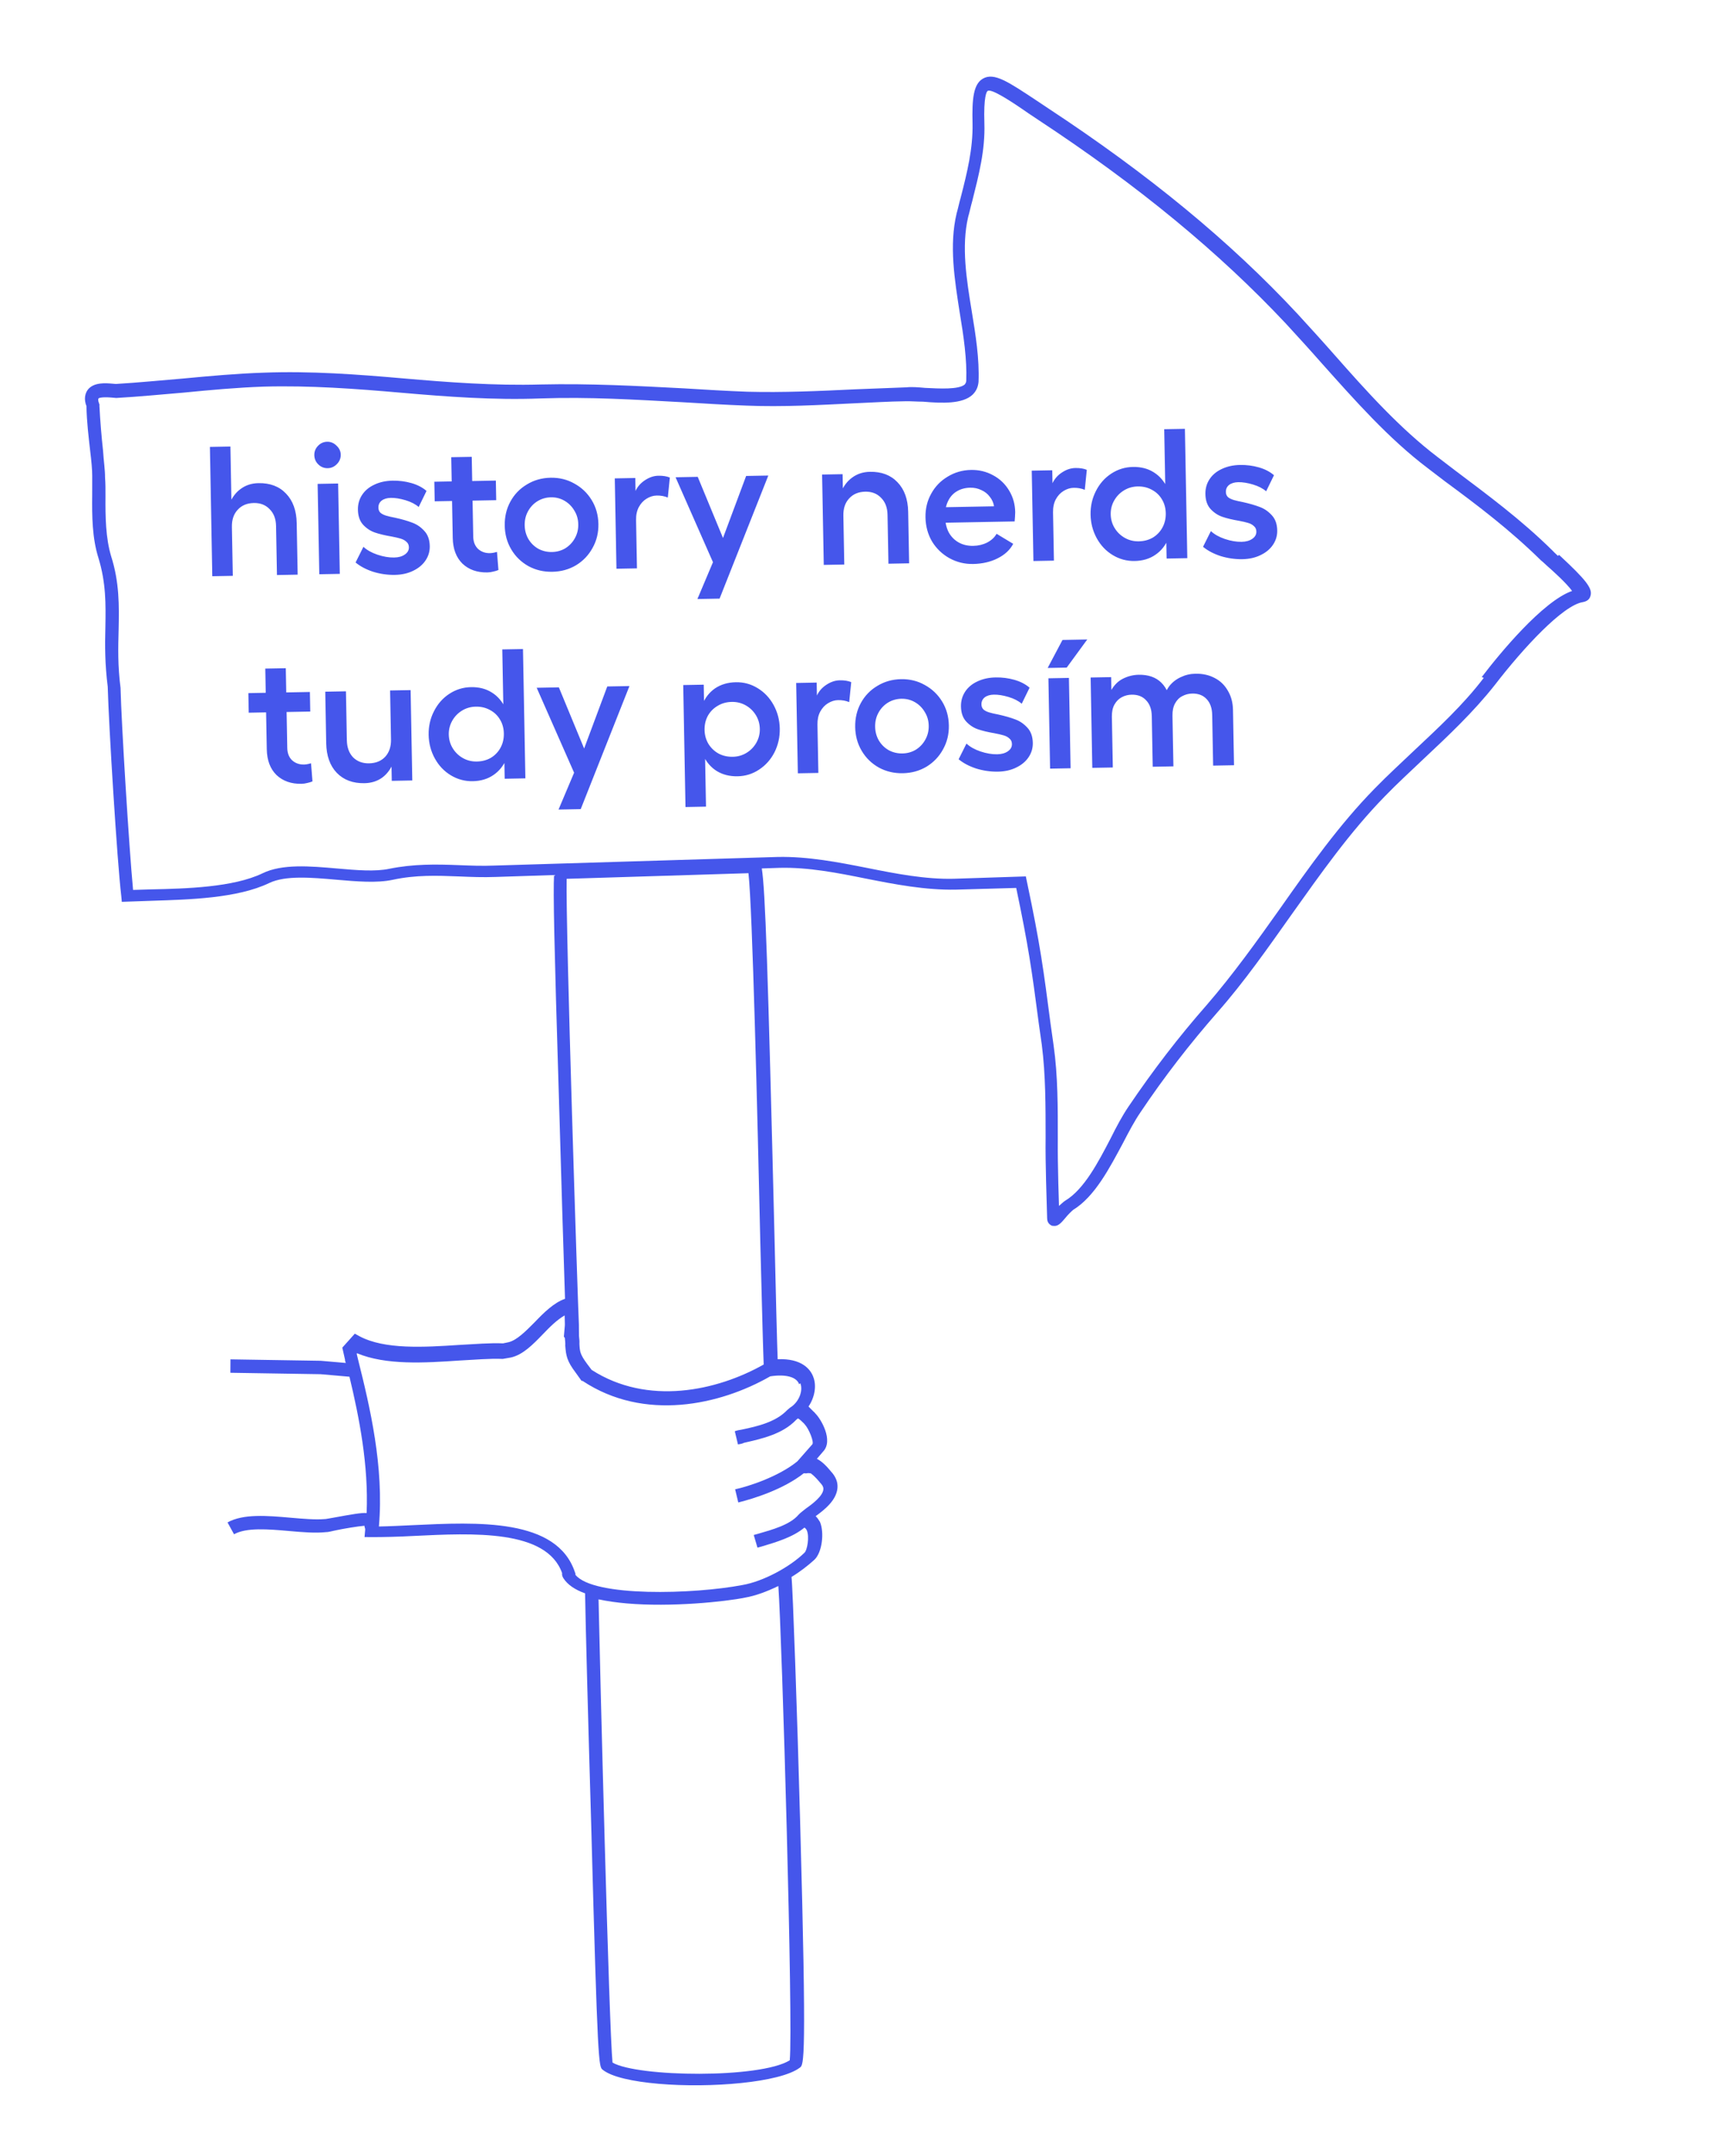 <svg width="223" height="280" viewBox="0 0 223 280" fill="none" xmlns="http://www.w3.org/2000/svg">
<g clip-path="url(#clip0_472_2813)">
<path d="M202.34 72.19C202.017 71.883 201.758 71.651 201.631 71.5C197.512 67.444 193.309 64.356 188.916 61.043C188.195 60.492 187.474 59.94 186.754 59.389C181.772 55.606 177.442 50.763 173.245 46.002C171.719 44.264 170.124 42.521 168.529 40.777C159.776 31.363 149.147 22.622 136.06 14.016L134.74 13.133C130.973 10.642 129.128 9.365 127.656 10.213C126.405 10.942 126.236 12.88 126.311 16.027C126.374 19.311 125.617 22.385 124.773 25.66C124.574 26.341 124.444 27.027 124.245 27.707C123.253 31.877 123.982 36.336 124.654 40.651C125.158 43.694 125.598 46.663 125.495 49.445C125.471 49.722 125.395 49.785 125.314 49.918C124.554 50.619 121.982 50.465 120.173 50.377C119.271 50.298 118.439 50.225 117.733 50.303C115.559 50.393 113.246 50.471 111.072 50.56C106.44 50.784 101.67 50.996 97.068 50.874C94.282 50.771 91.571 50.605 88.86 50.438C82.808 50.12 76.617 49.79 70.245 49.932C64.221 50.105 58.181 49.648 52.355 49.14C46.459 48.626 40.35 48.164 34.25 48.399C30.746 48.513 27.224 48.834 23.771 49.16C20.885 49.397 17.924 49.697 15.044 49.865C14.975 49.859 14.836 49.847 14.697 49.835C13.726 49.75 12.201 49.617 11.417 50.595C11.021 51.119 10.886 51.875 11.229 52.742C11.262 54.768 11.51 56.743 11.706 58.505C11.868 59.844 11.98 60.971 11.977 61.807C11.974 62.644 11.977 63.412 11.974 64.249C11.94 67.037 11.97 69.9 12.793 72.484C13.77 75.709 13.743 78.427 13.685 81.492C13.619 83.858 13.622 86.231 13.992 89.194C14.119 94.158 15.221 111.976 15.749 116.348L15.821 117.121L19.817 116.981C24.442 116.826 30.814 116.684 34.972 114.674C37.086 113.672 40.415 113.962 43.675 114.247C46.241 114.47 48.946 114.706 51.012 114.258C54.003 113.612 56.72 113.709 59.645 113.824C61.177 113.888 62.709 113.952 64.391 113.889L71.96 113.642C71.836 115.864 71.969 122.364 72.589 142.512C72.88 152.793 73.212 163.427 73.383 168.675C71.942 169.177 70.642 170.459 69.412 171.748C68.263 172.903 67.114 174.059 66.043 174.315L65.331 174.462C63.661 174.386 61.689 174.563 59.653 174.665C55.085 174.964 49.955 175.285 46.684 173.534L46.084 173.203L44.458 175.015L44.811 176.58C44.799 176.719 44.856 176.863 44.913 177.008C44.567 176.978 44.289 176.954 44.012 176.929C43.249 176.863 42.417 176.79 41.654 176.724L29.93 176.539L29.918 178.282L41.642 178.467C42.404 178.534 43.098 178.594 43.861 178.661C44.346 178.703 44.832 178.745 45.387 178.794C46.668 184.138 47.877 190.313 47.617 196.5C46.924 196.44 45.645 196.677 43.302 197.101C42.735 197.191 42.307 197.293 42.168 197.281C40.971 197.386 39.376 197.247 37.711 197.102C34.729 196.842 31.608 196.57 29.551 197.716L30.396 199.255C32.012 198.349 34.855 198.597 37.56 198.833C39.294 198.984 40.959 199.129 42.37 198.973C42.578 198.991 42.937 198.883 43.649 198.736C44.574 198.537 46.489 198.216 47.334 198.15C47.322 198.288 47.442 198.508 47.43 198.647L47.346 199.616L48.253 199.626C49.86 199.626 51.751 199.582 53.717 199.474C61.437 199.1 70.984 198.607 73.004 204.295C72.992 204.433 72.974 204.641 73.158 204.936C73.709 205.821 74.701 206.466 75.989 206.927C76.04 210.35 76.395 223.916 76.786 237.067C77.626 268.328 77.758 268.409 78.283 268.804C79.459 269.743 82.203 270.331 85.532 270.621C92.26 271.208 101.339 270.464 103.884 268.523C104.406 268.15 104.783 267.834 103.925 236.781C103.549 222.655 102.962 206.138 102.8 204.798C103.906 204.127 104.956 203.312 105.791 202.547C106.783 201.587 107.076 199.031 106.497 197.655C106.313 197.36 106.129 197.065 105.933 196.908C107.127 196.036 108.629 194.841 108.768 193.248C108.834 192.487 108.548 191.764 107.909 191.08L107.719 190.855C107.339 190.403 106.763 189.794 106.094 189.457L106.872 188.548C108.328 187.07 106.552 184.194 105.907 183.58L105.78 183.43C105.584 183.273 105.331 182.972 105.008 182.665C105.811 181.479 106.082 179.967 105.624 178.811C105.286 177.875 104.158 176.381 101.001 176.524C100.917 174.284 100.761 168.061 100.601 161.07C99.726 125.411 99.392 115.614 98.94 112.784L101.253 112.707C104.965 112.612 108.812 113.366 112.452 114.101C116.23 114.849 120.147 115.609 124.137 115.538L131.983 115.315C133.563 122.849 133.997 125.887 134.919 132.944L135.308 135.699C135.808 139.58 135.799 143.695 135.802 147.673C135.777 149.554 135.816 151.511 135.862 153.399L136 158.225C136.009 158.924 136.482 159.104 136.615 159.186C136.684 159.192 136.823 159.204 136.892 159.21C137.447 159.258 137.836 158.804 138.382 158.154C138.696 157.762 139.154 157.314 139.38 157.124C142.185 155.415 144.118 151.677 145.87 148.411C146.627 146.942 147.378 145.542 148.099 144.488C151.232 139.808 154.537 135.561 158.108 131.477C161.597 127.525 164.712 123.052 167.74 118.781C171.483 113.525 175.313 108.068 179.839 103.439C181.453 101.766 183.199 100.174 184.875 98.576C188.072 95.575 191.344 92.511 194.173 88.921C197.798 84.213 202.97 78.594 205.59 78.194C206.088 78.098 206.458 77.852 206.57 77.373C206.863 76.422 205.982 75.298 202.49 72.064L202.34 72.19ZM102.57 267.571C98.728 269.958 82.812 269.756 79.552 267.868C79.1 263.433 77.909 216.164 77.738 207.707C78.836 207.942 80.078 208.12 81.396 208.235C87.152 208.737 94.133 208.02 96.766 207.482C98.114 207.251 99.63 206.685 101.09 205.975C101.563 212.575 103.031 263.077 102.57 267.571ZM103.944 179.641C104.345 180.653 103.727 182.134 102.62 182.805C102.62 182.805 102.62 182.805 102.545 182.868L102.243 183.121C100.781 184.668 98.425 185.23 96.29 185.672C96.007 185.717 95.724 185.762 95.434 185.877L95.844 187.587C96.128 187.542 96.411 187.497 96.631 187.376C98.841 186.871 101.619 186.276 103.389 184.407L103.615 184.218C103.823 184.236 104.203 184.687 104.399 184.844L104.526 184.995C105.038 185.528 105.789 187.337 105.488 187.59L103.549 189.793C101.067 191.81 97.113 193.07 95.476 193.415L95.886 195.126C97.957 194.609 101.766 193.406 104.393 191.332C104.531 191.344 104.74 191.362 104.954 191.311C105.023 191.317 105.231 191.335 105.3 191.341C105.629 191.579 106.015 191.962 106.332 192.338L106.522 192.564C106.971 193.022 106.947 193.299 106.935 193.437C106.862 194.268 105.587 195.274 104.694 195.893C104.317 196.209 103.946 196.456 103.714 196.715C102.622 198.015 100.33 198.653 98.467 199.188L97.894 199.347L98.379 200.994L98.952 200.835C100.746 200.294 102.969 199.65 104.477 198.386C104.609 198.468 104.736 198.618 104.793 198.763C105.143 199.561 104.847 201.349 104.47 201.665C102.562 203.522 99.115 205.384 96.419 205.847C90.165 207.046 77.062 207.439 74.732 204.515C74.738 204.446 74.75 204.307 74.686 204.232C72.371 197.123 61.98 197.682 53.63 198.071C52.086 198.146 50.542 198.22 49.212 198.244C49.888 190.489 48.049 182.723 46.494 176.518L46.34 175.876L46.352 175.738C50.127 177.323 55.187 176.996 59.686 176.691C61.722 176.589 63.624 176.406 65.295 176.482L66.359 176.296C67.928 175.944 69.233 174.593 70.539 173.241C71.462 172.275 72.379 171.378 73.335 170.834C73.344 171.532 73.377 171.954 73.359 172.161L73.232 173.616C73.301 173.622 73.359 173.766 73.359 173.766C73.398 174.118 73.437 174.471 73.413 174.748C73.512 176.012 73.591 176.717 74.782 178.286L75.529 179.328L75.668 179.34C83.662 184.641 93.492 182.498 100.039 178.743C102.093 178.434 103.456 178.831 103.793 179.768L103.944 179.641ZM99.195 177.204C93.094 180.649 84.12 182.588 76.841 177.907L76.277 177.16C75.34 175.892 75.3 175.54 75.252 174.489C75.276 174.212 75.237 173.86 75.198 173.508L75.186 172.042C75.035 168.959 73.456 120.54 73.595 114.133L97.209 113.401C97.724 117.911 98.377 144.899 98.75 161.467C99.002 171.396 99.12 175.663 99.189 177.273L99.195 177.204ZM192.713 88.026C190.029 91.56 186.763 94.554 183.642 97.492C181.966 99.09 180.219 100.682 178.531 102.418C173.929 107.11 170.023 112.631 166.275 117.955C163.247 122.227 160.144 126.561 156.724 130.519C153.078 134.666 149.767 138.982 146.558 143.726C145.756 144.912 145.005 146.312 144.242 147.85C142.647 150.92 140.801 154.457 138.367 155.92C138.072 156.103 137.84 156.362 137.538 156.615L137.451 153.607C137.406 151.72 137.367 149.763 137.385 147.95C137.388 143.904 137.403 139.719 136.84 135.763L136.451 133.008C135.529 125.95 135.113 122.705 133.379 114.53L133.232 113.819L123.911 114.123C120.199 114.218 116.351 113.464 112.642 112.723C108.864 111.975 104.947 111.215 101.026 111.292L64.241 112.411C62.627 112.48 61.096 112.416 59.633 112.358C56.639 112.237 53.708 112.191 50.578 112.825C48.726 113.222 46.299 113.01 43.732 112.786C40.265 112.484 36.658 112.17 34.104 113.412C30.31 115.245 24.147 115.405 19.666 115.503L17.284 115.574C16.771 110.227 15.756 93.812 15.657 89.339C15.28 86.445 15.347 84.079 15.407 81.782C15.471 78.647 15.522 75.652 14.425 72.207C13.722 69.844 13.68 67.119 13.701 64.469C13.704 63.633 13.707 62.796 13.641 61.953C13.65 61.046 13.47 59.914 13.382 58.511C13.186 56.75 13.014 54.712 12.912 52.679L12.924 52.541L12.867 52.396C12.695 51.963 12.777 51.83 12.783 51.761C12.789 51.692 13.223 51.52 14.54 51.635C14.818 51.659 15.026 51.678 15.095 51.684C18.044 51.522 21.006 51.222 23.892 50.985C27.275 50.652 30.797 50.331 34.232 50.212C40.257 50.039 46.297 50.496 52.122 51.004C58.018 51.517 64.127 51.98 70.227 51.745C76.536 51.527 82.443 51.902 88.703 52.239C91.414 52.405 94.125 52.572 96.911 52.675C101.576 52.872 106.422 52.597 111.054 52.373C113.228 52.283 115.477 52.13 117.645 52.11C118.276 52.095 119.039 52.161 119.877 52.165C122.374 52.383 125.021 52.474 126.315 51.261C126.773 50.812 127.03 50.276 127.09 49.584C127.211 46.594 126.714 43.481 126.21 40.437C125.526 36.261 124.848 32.016 125.74 28.187C125.94 27.506 126.069 26.82 126.268 26.14C127.125 22.726 127.963 19.52 127.849 16.021C127.735 12.523 128.142 11.86 128.287 11.803C128.802 11.499 131.38 13.189 133.554 14.704L134.875 15.587C147.829 24.112 158.325 32.771 167.021 42.041C168.553 43.709 170.148 45.453 171.674 47.191C175.941 51.958 180.328 56.945 185.442 60.81C186.162 61.361 186.883 61.912 187.604 62.463C192.003 65.707 196.068 68.783 200.123 72.764C200.319 72.921 200.579 73.153 200.901 73.46C201.616 74.081 203.494 75.779 204.179 76.746C200.358 78.087 194.731 84.923 192.442 87.933L192.713 88.026Z" fill="#4556EB"/>
<path d="M29.925 57.988L30.236 74.785L27.573 74.835L27.262 58.038L29.925 57.988ZM35.854 68.32C35.837 67.392 35.559 66.661 35.021 66.127C34.499 65.577 33.813 65.309 32.966 65.325C32.086 65.341 31.387 65.635 30.87 66.204C30.352 66.758 30.101 67.499 30.119 68.427L29.303 68.442C29.282 67.322 29.44 66.335 29.776 65.48C30.128 64.61 30.628 63.944 31.275 63.484C31.923 63.008 32.686 62.762 33.566 62.746C35.07 62.718 36.262 63.168 37.144 64.096C38.041 65.023 38.505 66.303 38.535 67.934L38.659 74.629L35.971 74.679L35.854 68.32ZM43.915 62.794L44.133 74.528L41.469 74.577L41.252 62.843L43.915 62.794ZM42.494 57.371C42.958 57.363 43.361 57.531 43.704 57.877C44.062 58.206 44.245 58.595 44.254 59.043C44.263 59.523 44.094 59.934 43.748 60.277C43.419 60.619 43.022 60.794 42.558 60.803C42.094 60.811 41.691 60.651 41.349 60.321C41.007 59.991 40.831 59.587 40.822 59.107C40.814 58.643 40.974 58.24 41.304 57.898C41.634 57.555 42.031 57.38 42.494 57.371ZM51.3 74.659C50.341 74.677 49.394 74.543 48.461 74.256C47.543 73.953 46.783 73.551 46.182 73.05L47.2 71.015C47.656 71.438 48.263 71.779 49.02 72.037C49.792 72.295 50.515 72.417 51.187 72.405C51.763 72.394 52.224 72.266 52.572 72.019C52.935 71.772 53.114 71.457 53.106 71.073C53.101 70.769 52.992 70.531 52.781 70.359C52.586 70.171 52.327 70.031 52.005 69.941C51.7 69.851 51.314 69.762 50.848 69.675C49.997 69.531 49.282 69.36 48.702 69.162C48.123 68.965 47.612 68.63 47.171 68.159C46.731 67.687 46.502 67.035 46.487 66.203C46.474 65.483 46.654 64.84 47.027 64.273C47.401 63.706 47.929 63.264 48.611 62.947C49.309 62.614 50.098 62.439 50.978 62.423C51.826 62.407 52.644 62.512 53.432 62.738C54.22 62.963 54.875 63.303 55.395 63.758L54.378 65.841C53.939 65.465 53.365 65.171 52.657 64.96C51.949 64.749 51.315 64.649 50.755 64.66C50.259 64.669 49.861 64.788 49.562 65.018C49.278 65.247 49.139 65.554 49.147 65.938C49.152 66.21 49.244 66.432 49.423 66.605C49.618 66.761 49.868 66.884 50.174 66.975C50.48 67.065 50.865 67.154 51.331 67.241C52.199 67.433 52.931 67.644 53.527 67.873C54.123 68.086 54.65 68.444 55.107 68.948C55.565 69.435 55.801 70.095 55.816 70.927C55.829 71.615 55.641 72.242 55.251 72.81C54.877 73.361 54.341 73.803 53.643 74.136C52.961 74.468 52.18 74.643 51.3 74.659ZM63.301 74.341C61.973 74.365 60.894 73.985 60.063 73.201C59.248 72.4 58.828 71.287 58.801 69.864L58.607 59.377L61.27 59.328L61.462 69.694C61.475 70.366 61.685 70.898 62.092 71.291C62.515 71.667 63.031 71.85 63.639 71.838C63.782 71.835 63.942 71.817 64.118 71.781C64.293 71.746 64.436 71.711 64.548 71.677L64.735 74.026C64.545 74.11 64.322 74.178 64.067 74.231C63.812 74.299 63.557 74.336 63.301 74.341ZM56.41 62.562L64.4 62.414L64.447 64.958L56.457 65.106L56.41 62.562ZM71.511 62.043C72.647 62.022 73.676 62.275 74.598 62.802C75.536 63.312 76.285 64.027 76.846 64.944C77.407 65.862 77.698 66.897 77.72 68.049C77.741 69.184 77.488 70.221 76.961 71.159C76.45 72.097 75.736 72.846 74.818 73.407C73.9 73.953 72.873 74.236 71.738 74.257C70.602 74.278 69.565 74.033 68.627 73.522C67.69 72.995 66.948 72.273 66.403 71.355C65.858 70.437 65.575 69.41 65.554 68.274C65.532 67.122 65.777 66.078 66.288 65.14C66.799 64.202 67.513 63.461 68.431 62.916C69.349 62.355 70.376 62.064 71.511 62.043ZM71.558 64.586C70.919 64.598 70.33 64.769 69.792 65.099C69.27 65.429 68.862 65.868 68.568 66.418C68.274 66.951 68.133 67.554 68.145 68.226C68.157 68.882 68.321 69.479 68.635 70.017C68.948 70.54 69.372 70.956 69.906 71.266C70.456 71.56 71.05 71.701 71.69 71.689C72.33 71.677 72.911 71.514 73.433 71.201C73.955 70.871 74.363 70.439 74.657 69.906C74.967 69.356 75.116 68.753 75.104 68.097C75.092 67.425 74.921 66.828 74.591 66.306C74.277 65.768 73.853 65.344 73.319 65.034C72.785 64.724 72.198 64.574 71.558 64.586ZM79.847 62.128L82.51 62.079L82.727 73.813L80.064 73.862L79.847 62.128ZM82.541 63.759C82.803 63.194 83.21 62.73 83.764 62.368C84.333 61.989 84.913 61.794 85.505 61.783C86.097 61.773 86.594 61.851 86.998 62.02L86.734 64.617C86.298 64.433 85.817 64.346 85.289 64.356C84.841 64.364 84.403 64.5 83.976 64.764C83.564 65.012 83.227 65.378 82.964 65.863C82.717 66.332 82.599 66.894 82.611 67.55L82.541 63.759ZM93.705 70.393L96.907 61.812L99.787 61.759L93.457 77.743L90.578 77.796L93.705 70.393ZM87.741 61.982L90.62 61.929L94.616 71.6L92.953 73.816L87.741 61.982ZM109.652 73.314L106.989 73.364L106.772 61.63L109.435 61.58L109.652 73.314ZM115.27 66.849C115.253 65.921 114.975 65.19 114.437 64.656C113.915 64.106 113.23 63.838 112.382 63.854C111.502 63.87 110.803 64.163 110.286 64.733C109.768 65.287 109.517 66.027 109.535 66.955L108.719 66.97C108.698 65.85 108.856 64.863 109.192 64.009C109.544 63.138 110.044 62.473 110.691 62.013C111.339 61.537 112.102 61.291 112.982 61.274C114.486 61.246 115.678 61.697 116.56 62.624C117.457 63.552 117.921 64.832 117.951 66.463L118.075 73.158L115.388 73.208L115.27 66.849ZM126.385 73.244C125.281 73.265 124.252 73.012 123.298 72.485C122.36 71.959 121.61 71.236 121.049 70.319C120.504 69.385 120.221 68.341 120.199 67.19C120.179 66.07 120.424 65.049 120.935 64.128C121.445 63.19 122.16 62.449 123.078 61.904C123.996 61.342 125.006 61.052 126.11 61.031C127.15 61.012 128.106 61.242 128.98 61.722C129.852 62.186 130.545 62.845 131.057 63.7C131.568 64.539 131.834 65.478 131.853 66.518C131.844 66.902 131.819 67.302 131.779 67.719L121.557 67.909L121.544 65.893L129.102 65.753C129.03 65.29 128.846 64.877 128.551 64.515C128.272 64.136 127.907 63.846 127.455 63.647C127.019 63.431 126.537 63.328 126.009 63.337C125.337 63.35 124.748 63.513 124.242 63.826C123.751 64.123 123.375 64.555 123.113 65.119C122.852 65.668 122.727 66.311 122.741 67.047C122.756 67.847 122.913 68.54 123.212 69.126C123.526 69.697 123.959 70.137 124.508 70.447C125.058 70.756 125.693 70.905 126.413 70.891C127.069 70.879 127.674 70.732 128.229 70.45C128.784 70.151 129.185 69.776 129.432 69.323L131.593 70.627C131.176 71.419 130.499 72.048 129.564 72.513C128.644 72.978 127.584 73.222 126.385 73.244ZM134.001 61.125L136.665 61.076L136.882 72.81L134.219 72.859L134.001 61.125ZM136.696 62.755C136.958 62.191 137.365 61.727 137.918 61.364C138.487 60.986 139.068 60.791 139.66 60.78C140.252 60.769 140.749 60.848 141.152 61.017L140.889 63.614C140.453 63.43 139.971 63.343 139.443 63.353C138.996 63.361 138.558 63.497 138.131 63.761C137.719 64.009 137.382 64.375 137.119 64.86C136.872 65.329 136.754 65.891 136.766 66.547L136.696 62.755ZM152.295 66.643C152.319 67.891 152.139 68.982 151.756 69.918C151.373 70.837 150.802 71.552 150.043 72.062C149.301 72.572 148.409 72.836 147.37 72.855C146.346 72.874 145.397 72.62 144.523 72.092C143.649 71.564 142.955 70.833 142.442 69.898C141.929 68.963 141.662 67.944 141.641 66.841C141.621 65.737 141.85 64.716 142.329 63.779C142.807 62.826 143.473 62.07 144.327 61.51C145.181 60.95 146.12 60.66 147.143 60.642C148.183 60.622 149.084 60.854 149.845 61.336C150.622 61.817 151.219 62.518 151.636 63.439C152.053 64.343 152.273 65.411 152.295 66.643ZM147.898 70.301C148.586 70.288 149.199 70.125 149.738 69.811C150.276 69.481 150.692 69.041 150.985 68.492C151.279 67.942 151.42 67.331 151.408 66.66C151.395 65.988 151.232 65.391 150.918 64.868C150.604 64.33 150.173 63.914 149.623 63.62C149.073 63.31 148.454 63.162 147.766 63.174C147.111 63.187 146.514 63.358 145.976 63.688C145.438 64.018 145.014 64.458 144.704 65.007C144.394 65.557 144.245 66.152 144.257 66.792C144.269 67.448 144.44 68.045 144.77 68.583C145.1 69.121 145.54 69.545 146.09 69.855C146.64 70.165 147.243 70.313 147.898 70.301ZM154.204 72.489L151.517 72.539L151.205 55.741L153.893 55.692L154.204 72.489ZM161.368 72.62C160.408 72.638 159.461 72.503 158.528 72.217C157.61 71.914 156.85 71.512 156.249 71.011L157.267 68.975C157.723 69.399 158.33 69.74 159.087 69.998C159.86 70.256 160.582 70.378 161.254 70.366C161.83 70.355 162.291 70.227 162.639 69.98C163.002 69.733 163.181 69.418 163.173 69.034C163.168 68.73 163.059 68.492 162.848 68.32C162.653 68.132 162.394 67.992 162.072 67.902C161.767 67.812 161.381 67.723 160.915 67.636C160.064 67.491 159.349 67.321 158.769 67.123C158.19 66.926 157.679 66.591 157.238 66.12C156.798 65.647 156.57 64.996 156.554 64.164C156.541 63.444 156.721 62.8 157.094 62.233C157.468 61.666 157.996 61.225 158.678 60.908C159.376 60.575 160.165 60.4 161.045 60.384C161.893 60.368 162.711 60.473 163.499 60.699C164.287 60.924 164.942 61.264 165.462 61.718L164.445 63.802C164.006 63.426 163.432 63.132 162.724 62.921C162.016 62.71 161.382 62.61 160.822 62.62C160.326 62.63 159.928 62.749 159.629 62.979C159.345 63.208 159.207 63.515 159.214 63.898C159.219 64.17 159.311 64.393 159.49 64.566C159.685 64.722 159.935 64.845 160.241 64.936C160.547 65.026 160.932 65.115 161.398 65.202C162.266 65.394 162.998 65.605 163.594 65.834C164.19 66.047 164.717 66.405 165.174 66.909C165.632 67.396 165.868 68.056 165.883 68.888C165.896 69.576 165.708 70.203 165.318 70.771C164.944 71.322 164.408 71.764 163.71 72.097C163.028 72.429 162.247 72.604 161.368 72.62ZM39.149 101.793C37.821 101.818 36.742 101.437 35.911 100.653C35.096 99.852 34.676 98.739 34.649 97.316L34.455 86.829L37.118 86.78L37.31 97.146C37.323 97.818 37.533 98.35 37.94 98.743C38.363 99.119 38.879 99.302 39.487 99.29C39.631 99.288 39.79 99.269 39.966 99.233C40.141 99.198 40.284 99.163 40.396 99.129L40.583 101.478C40.393 101.562 40.17 101.63 39.915 101.683C39.66 101.751 39.405 101.788 39.149 101.793ZM32.258 90.015L40.248 89.867L40.295 92.41L32.305 92.558L32.258 90.015ZM50.666 89.674L53.329 89.624L53.547 101.358L50.883 101.408L50.666 89.674ZM45.049 96.139C45.066 97.067 45.336 97.806 45.858 98.356C46.396 98.89 47.089 99.15 47.937 99.134C48.816 99.117 49.515 98.832 50.033 98.279C50.551 97.709 50.801 96.96 50.784 96.032L51.599 96.017C51.62 97.137 51.455 98.132 51.103 99.003C50.766 99.857 50.275 100.523 49.627 100.999C48.98 101.459 48.216 101.697 47.336 101.713C45.833 101.741 44.632 101.291 43.735 100.364C42.853 99.436 42.398 98.156 42.367 96.525L42.243 89.83L44.931 89.78L45.049 96.139ZM66.326 95.24C66.349 96.488 66.169 97.58 65.787 98.515C65.403 99.434 64.833 100.149 64.074 100.659C63.331 101.169 62.44 101.433 61.4 101.453C60.376 101.472 59.428 101.217 58.554 100.689C57.68 100.161 56.986 99.43 56.473 98.496C55.959 97.561 55.692 96.542 55.672 95.438C55.651 94.334 55.88 93.314 56.359 92.377C56.838 91.424 57.504 90.667 58.358 90.107C59.211 89.547 60.15 89.258 61.174 89.239C62.214 89.22 63.114 89.451 63.875 89.933C64.652 90.415 65.249 91.116 65.666 92.036C66.083 92.941 66.303 94.009 66.326 95.24ZM61.929 98.898C62.617 98.886 63.23 98.722 63.768 98.408C64.306 98.078 64.722 97.639 65.016 97.089C65.31 96.54 65.451 95.929 65.438 95.257C65.426 94.585 65.263 93.988 64.949 93.466C64.635 92.927 64.203 92.511 63.654 92.217C63.104 91.908 62.485 91.759 61.797 91.772C61.141 91.784 60.544 91.955 60.006 92.285C59.468 92.615 59.044 93.055 58.734 93.605C58.425 94.155 58.276 94.749 58.287 95.389C58.3 96.045 58.471 96.642 58.801 97.18C59.131 97.718 59.571 98.142 60.12 98.452C60.67 98.762 61.273 98.911 61.929 98.898ZM68.235 101.086L65.547 101.136L65.236 84.339L67.923 84.289L68.235 101.086ZM75.67 97.732L78.871 89.151L81.751 89.098L75.422 105.082L72.542 105.135L75.67 97.732ZM69.705 89.321L72.584 89.267L76.58 98.939L74.917 101.154L69.705 89.321ZM90.644 94.814C90.621 93.566 90.801 92.483 91.184 91.563C91.567 90.628 92.13 89.906 92.872 89.396C93.631 88.886 94.53 88.621 95.57 88.602C96.594 88.583 97.535 88.837 98.393 89.365C99.267 89.893 99.96 90.625 100.474 91.559C100.987 92.494 101.254 93.513 101.275 94.617C101.295 95.721 101.066 96.749 100.588 97.702C100.109 98.639 99.443 99.388 98.589 99.948C97.751 100.507 96.82 100.797 95.796 100.816C94.757 100.835 93.848 100.604 93.071 100.122C92.31 99.64 91.721 98.947 91.304 98.042C90.887 97.122 90.667 96.046 90.644 94.814ZM95.041 91.156C94.353 91.169 93.741 91.34 93.203 91.67C92.664 91.984 92.24 92.416 91.93 92.966C91.636 93.515 91.496 94.126 91.508 94.798C91.52 95.454 91.683 96.051 91.998 96.589C92.328 97.127 92.767 97.551 93.317 97.861C93.867 98.155 94.486 98.295 95.173 98.283C95.829 98.27 96.426 98.099 96.964 97.769C97.502 97.439 97.926 96.999 98.236 96.45C98.546 95.9 98.695 95.305 98.683 94.665C98.671 94.009 98.5 93.412 98.17 92.874C97.84 92.336 97.4 91.912 96.85 91.602C96.3 91.293 95.697 91.144 95.041 91.156ZM88.736 88.968L91.399 88.919L91.693 104.756L89.029 104.806L88.736 88.968ZM103.405 88.697L106.069 88.647L106.286 100.381L103.623 100.43L103.405 88.697ZM106.1 90.327C106.361 89.762 106.769 89.298 107.322 88.936C107.891 88.557 108.472 88.363 109.064 88.352C109.656 88.341 110.153 88.419 110.556 88.588L110.292 91.185C109.857 91.001 109.375 90.914 108.847 90.924C108.399 90.932 107.962 91.069 107.535 91.332C107.123 91.58 106.786 91.946 106.523 92.431C106.276 92.9 106.158 93.462 106.17 94.118L106.1 90.327ZM117.027 88.204C118.163 88.183 119.192 88.436 120.114 88.963C121.051 89.474 121.801 90.188 122.362 91.106C122.923 92.023 123.214 93.058 123.236 94.21C123.257 95.346 123.004 96.383 122.477 97.321C121.966 98.258 121.252 99.008 120.334 99.569C119.416 100.114 118.389 100.397 117.253 100.418C116.118 100.439 115.081 100.194 114.143 99.683C113.205 99.157 112.464 98.434 111.919 97.516C111.374 96.598 111.091 95.571 111.07 94.436C111.048 93.284 111.293 92.239 111.804 91.301C112.314 90.364 113.029 89.622 113.947 89.077C114.865 88.516 115.891 88.225 117.027 88.204ZM117.074 90.748C116.434 90.76 115.845 90.93 115.308 91.26C114.786 91.59 114.378 92.03 114.084 92.579C113.79 93.113 113.649 93.716 113.661 94.388C113.673 95.043 113.836 95.641 114.15 96.179C114.464 96.701 114.888 97.117 115.422 97.427C115.971 97.721 116.566 97.862 117.206 97.85C117.846 97.839 118.427 97.676 118.949 97.362C119.471 97.032 119.879 96.601 120.173 96.067C120.483 95.517 120.632 94.915 120.62 94.259C120.608 93.587 120.436 92.99 120.107 92.468C119.793 91.93 119.369 91.505 118.835 91.195C118.301 90.885 117.714 90.736 117.074 90.748ZM129.623 100.213C128.663 100.231 127.717 100.096 126.783 99.809C125.866 99.506 125.106 99.104 124.505 98.603L125.523 96.568C125.979 96.992 126.585 97.333 127.342 97.591C128.115 97.848 128.838 97.971 129.509 97.959C130.085 97.948 130.547 97.819 130.895 97.573C131.258 97.326 131.436 97.011 131.429 96.627C131.423 96.323 131.315 96.085 131.104 95.913C130.908 95.724 130.65 95.585 130.328 95.495C130.022 95.405 129.637 95.316 129.171 95.228C128.32 95.084 127.605 94.913 127.025 94.716C126.445 94.519 125.935 94.184 125.494 93.712C125.053 93.24 124.825 92.588 124.81 91.757C124.796 91.037 124.977 90.393 125.35 89.826C125.724 89.259 126.252 88.817 126.934 88.501C127.632 88.168 128.421 87.993 129.301 87.977C130.148 87.961 130.966 88.066 131.755 88.291C132.543 88.517 133.197 88.857 133.718 89.311L132.7 91.394C132.261 91.018 131.688 90.725 130.98 90.514C130.272 90.303 129.638 90.203 129.078 90.213C128.582 90.222 128.184 90.342 127.884 90.571C127.601 90.801 127.462 91.107 127.469 91.491C127.474 91.763 127.566 91.986 127.746 92.158C127.941 92.315 128.191 92.438 128.497 92.528C128.802 92.619 129.188 92.708 129.654 92.795C130.522 92.987 131.254 93.197 131.85 93.426C132.446 93.639 132.973 93.998 133.43 94.501C133.887 94.989 134.123 95.649 134.139 96.481C134.152 97.168 133.963 97.796 133.574 98.363C133.2 98.914 132.664 99.356 131.966 99.689C131.284 100.022 130.503 100.197 129.623 100.213ZM138.829 88.04L139.046 99.774L136.383 99.824L136.165 88.09L138.829 88.04ZM138.54 86.701L136.068 86.747L137.993 83.111L141.209 83.051L138.54 86.701ZM152.4 99.527L149.713 99.577L149.591 93.002C149.575 92.122 149.33 91.438 148.857 90.951C148.399 90.447 147.771 90.203 146.971 90.218C146.507 90.226 146.077 90.338 145.681 90.554C145.3 90.753 144.986 91.071 144.738 91.507C144.506 91.928 144.396 92.458 144.408 93.098L143.657 92.752C143.634 91.504 143.832 90.508 144.25 89.764C144.668 89.004 145.194 88.466 145.828 88.151C146.478 87.819 147.163 87.646 147.883 87.632C149.131 87.609 150.113 87.951 150.831 88.658C151.548 89.365 152.025 90.492 152.261 92.04L152.4 99.527ZM160.271 99.381L157.559 99.431L157.437 92.856C157.421 91.977 157.184 91.293 156.727 90.805C156.27 90.302 155.641 90.057 154.841 90.072C154.378 90.081 153.948 90.193 153.551 90.408C153.155 90.607 152.841 90.925 152.609 91.362C152.377 91.782 152.267 92.312 152.278 92.952L151.205 90.715C151.289 90.106 151.519 89.557 151.894 89.07C152.285 88.583 152.775 88.206 153.362 87.939C153.949 87.656 154.578 87.508 155.25 87.496C156.194 87.478 157.029 87.663 157.757 88.05C158.483 88.42 159.054 88.97 159.467 89.698C159.897 90.41 160.12 91.246 160.138 92.206L160.271 99.381ZM144.53 99.673L141.866 99.722L141.649 87.988L144.312 87.939L144.53 99.673Z" fill="#4556EB"/>
</g>
<defs>
<clipPath id="clip0_472_2813">
<rect width="222.083" height="278.721" fill="white" transform="translate(0.249 0.364)"/>
</clipPath>
</defs>
</svg>
